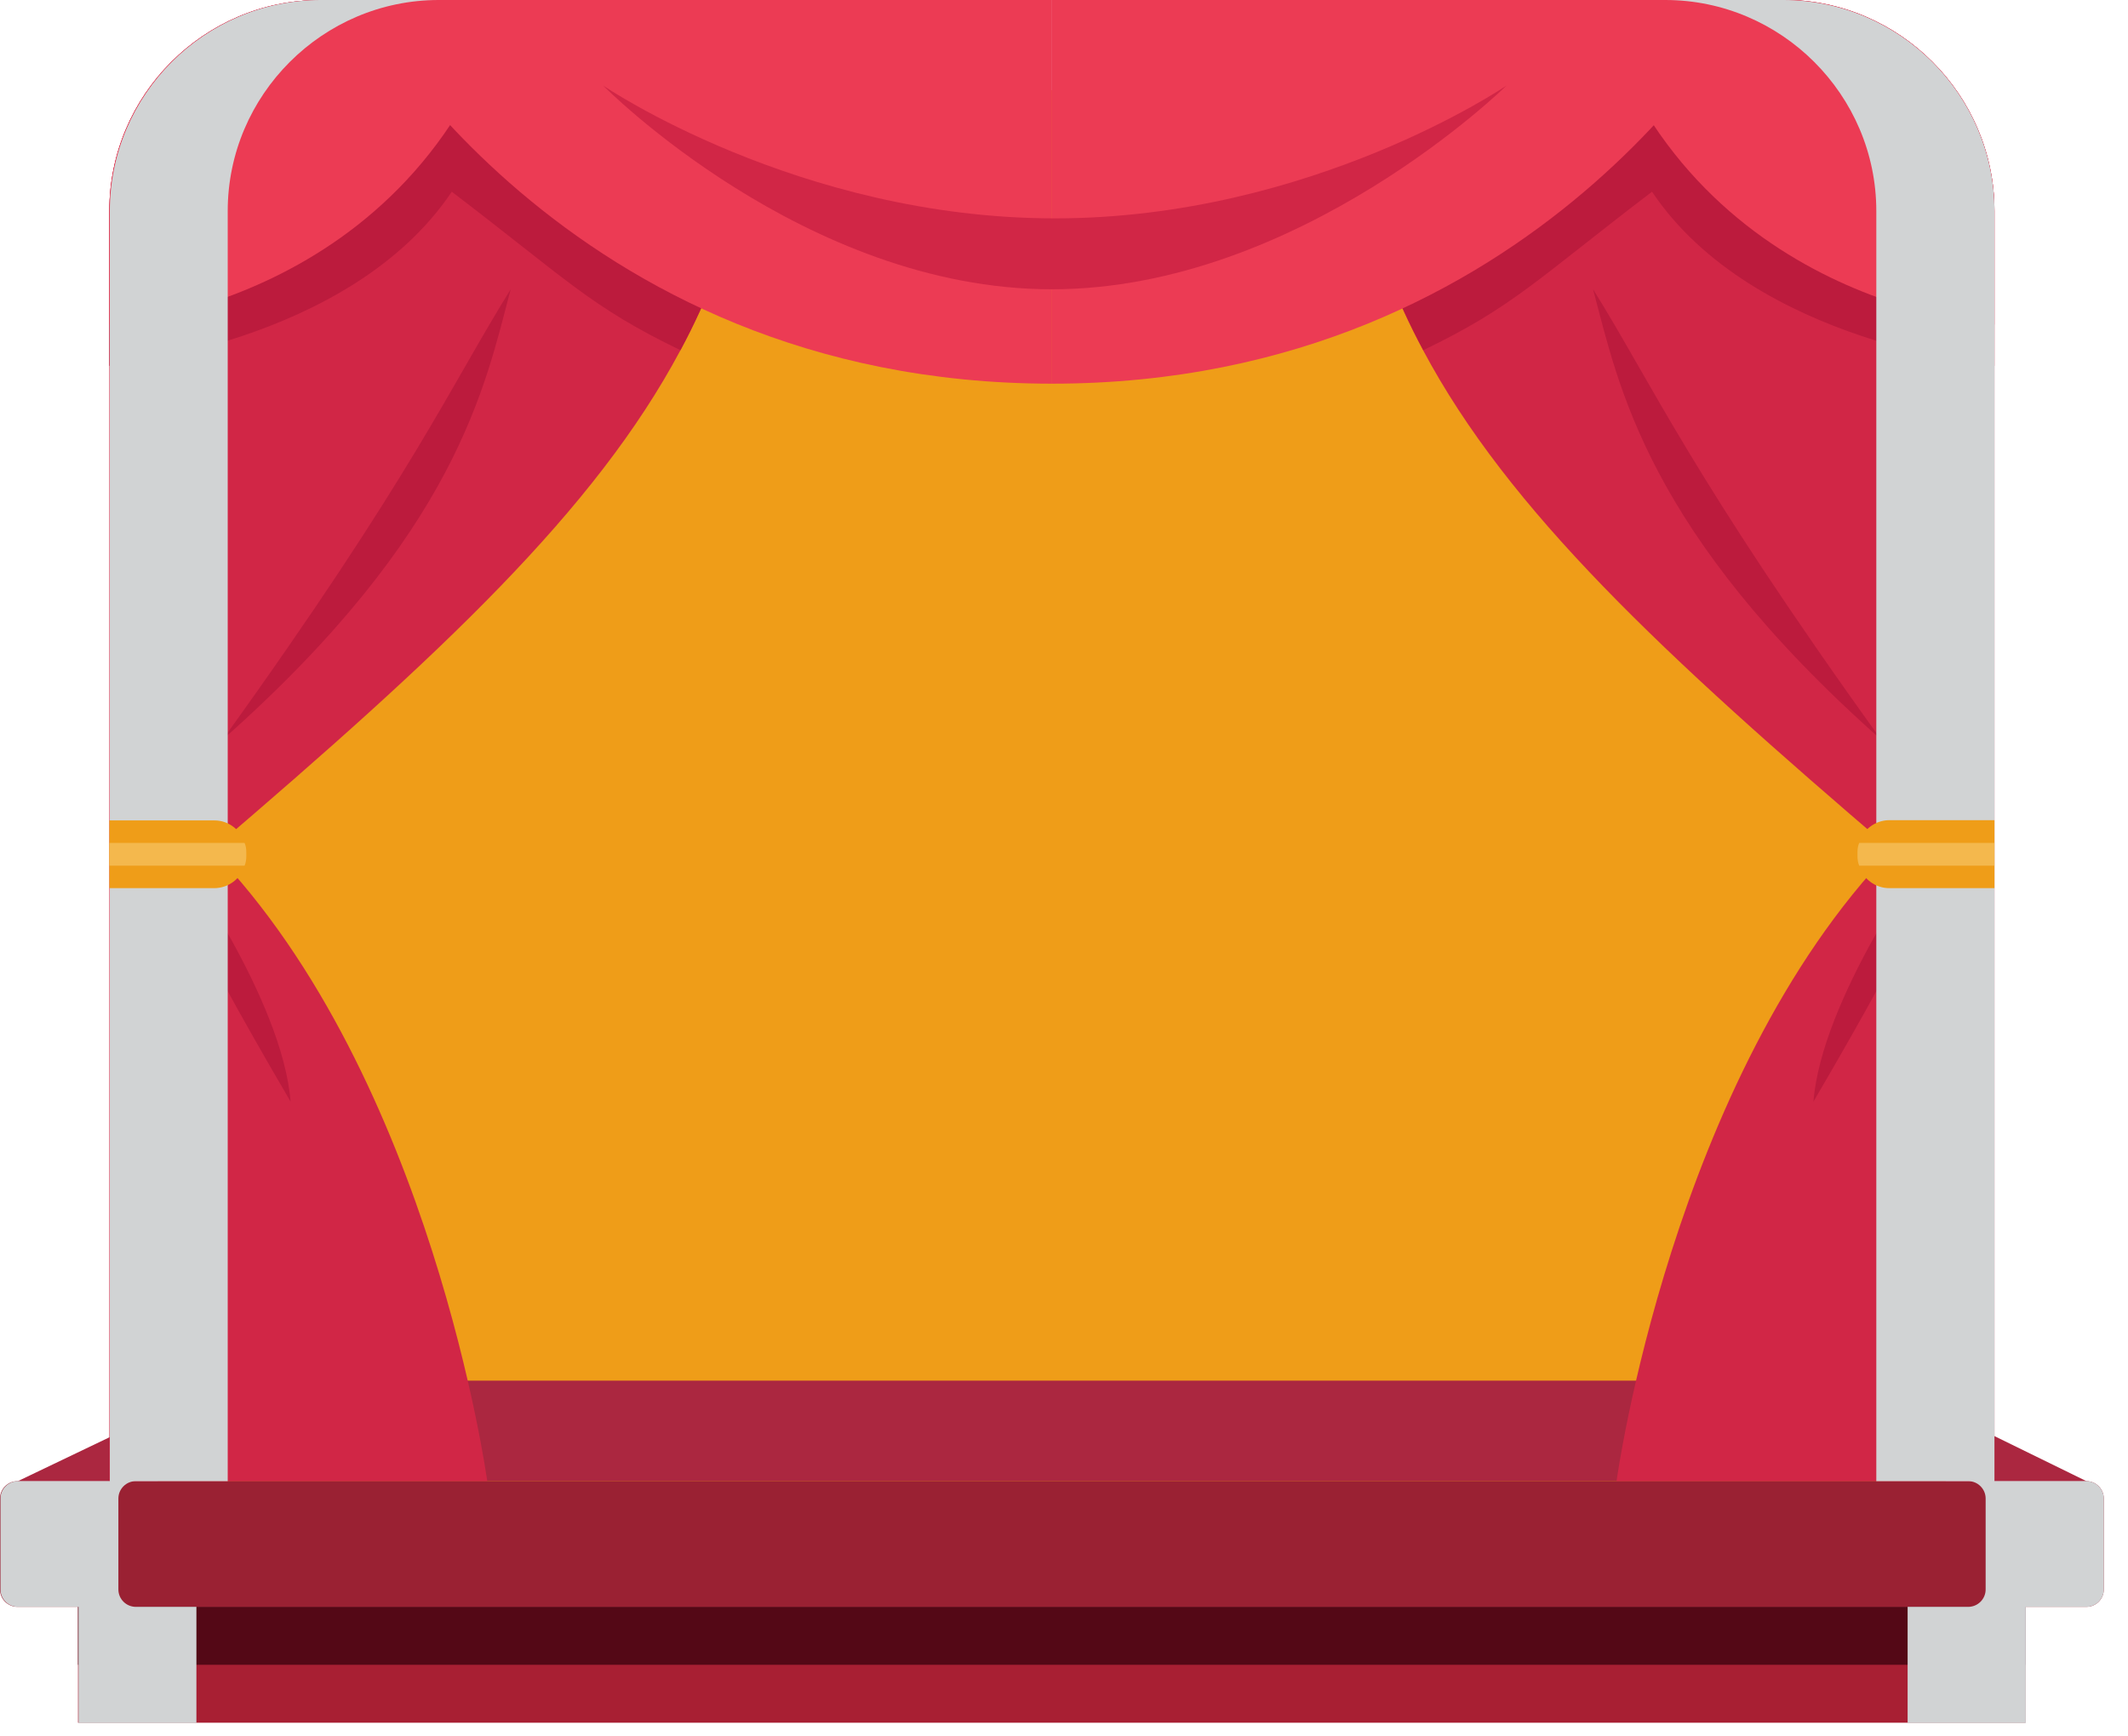 <svg width="87" height="71" viewBox="0 0 87 71" fill="none" xmlns="http://www.w3.org/2000/svg">
<g clip-path="url(#clip0_61_869)">
<path d="M79.55 3.69H6.45V62.59H79.55V3.69Z" fill="#EF9D18"/>
<path d="M0.73 60.57L9.31 56.46H76.91L85.3 60.57H0.73Z" fill="#AB2740"/>
<path d="M85.3 60.57H0.71C0.318 60.57 0 60.888 0 61.28V65C0 65.392 0.318 65.71 0.71 65.71H85.3C85.692 65.71 86.01 65.392 86.01 65V61.28C86.01 60.888 85.692 60.57 85.3 60.57Z" fill="#9A2133"/>
<path d="M8.66 34.75C17.67 44.09 19.92 60.57 19.92 60.57H4.47V8.63C4.47 3.88 8.35 0 13.09 0H31.18C31.18 5.56 30.09 10.08 27.82 14.32C24.33 20.87 18.04 26.74 8.66 34.76V34.75Z" fill="#D12646"/>
<path d="M31.18 0C31.18 5.56 30.09 10.08 27.82 14.32C24.14 12.55 23.14 11.4 18.47 7.84C14.29 14.08 4.47 14.96 4.47 14.96V8.62C4.47 3.88 8.35 0 13.09 0H31.18Z" fill="#BC1B3D"/>
<path d="M20.8 0C16.94 12.55 4.47 13.27 4.47 13.27V8.62C4.47 3.88 8.35 0 13.09 0H20.8Z" fill="#EC3B54"/>
<path d="M14.53 0C14.53 0 22.98 15.69 43.01 15.69V0H14.53Z" fill="#EC3B54"/>
<path d="M7.27 34.93C7.27 34.93 11.55 40.86 11.88 45.05C7.27 37.17 7.27 36.32 7.27 36.32V42.64L5.6 36.32V34.93H7.27Z" fill="#BC1B3D"/>
<path d="M20.88 11.83C19.83 15.77 18.71 21.73 9.1 30.25C16.86 19.47 18.47 15.69 20.88 11.83Z" fill="#BC1B3D"/>
<path d="M77.35 34.75C68.34 44.09 66.09 60.57 66.09 60.57H81.54V8.63C81.54 3.89 77.66 0 72.91 0H54.82C54.82 5.56 55.91 10.08 58.18 14.32C61.67 20.87 67.96 26.74 77.34 34.76L77.35 34.75Z" fill="#D12646"/>
<path d="M54.83 -9.76585e-06C54.83 5.56 55.92 10.08 58.19 14.32C61.87 12.55 62.87 11.4 67.54 7.84C71.72 14.08 81.54 14.96 81.54 14.96V8.62C81.54 3.88 77.66 -0.01 72.91 -0.01H54.82L54.83 -9.76585e-06Z" fill="#BC1B3D"/>
<path d="M65.21 -9.76585e-06C69.07 12.55 81.54 13.27 81.54 13.27V8.62C81.54 3.88 77.66 -0.01 72.91 -0.01H65.2L65.21 -9.76585e-06Z" fill="#EC3B54"/>
<path d="M71.49 0C71.49 0 63.04 15.69 43.01 15.69V0H71.49Z" fill="#EC3B54"/>
<path d="M78.75 34.93C78.75 34.93 74.47 40.86 74.14 45.05C78.75 37.17 78.75 36.32 78.75 36.32V42.64L80.42 36.32V34.93H78.75Z" fill="#BC1B3D"/>
<path d="M65.13 11.83C66.18 15.77 67.3 21.73 76.91 30.25C69.15 19.47 67.54 15.69 65.13 11.83Z" fill="#BC1B3D"/>
<path d="M82.81 65.71H3.19V70.46H82.81V65.71Z" fill="#A81F33"/>
<path d="M82.81 65.71H3.19V68.08H82.81V65.71Z" fill="#540816"/>
<path d="M24.66 3.5C24.66 3.5 32.87 11.83 43 11.83C53.13 11.83 61.59 3.5 61.59 3.5C61.59 3.5 53.63 8.93 43.13 8.93C32.63 8.93 24.66 3.5 24.66 3.5Z" fill="#D12646"/>
<g style="mix-blend-mode:multiply">
<path d="M85.3 60.57H81.54V8.63C81.54 3.89 77.66 0 72.91 0H68.08C72.82 0 76.71 3.88 76.71 8.63V60.57H80.47C80.86 60.57 81.18 60.89 81.18 61.28V65C81.18 65.39 80.86 65.71 80.47 65.71H77.99V70.46H82.82V65.71H85.3C85.69 65.71 86.01 65.39 86.01 65V61.28C86.01 60.89 85.69 60.57 85.3 60.57Z" fill="#D1D3D4"/>
</g>
<g style="mix-blend-mode:multiply">
<path d="M0.73 60.57H4.49V8.63C4.49 3.88 8.37 0 13.11 0H17.939C13.2 0 9.31 3.88 9.31 8.63V60.57H5.55C5.16 60.57 4.84 60.89 4.84 61.28V65C4.84 65.39 5.16 65.71 5.55 65.71H8.03V70.46H3.21V65.71H0.73C0.34 65.71 0.02 65.39 0.02 65V61.28C0.02 60.89 0.34 60.57 0.73 60.57Z" fill="#D1D3D4"/>
</g>
<path d="M10.07 34.85V35.01C10.07 35.15 10.05 35.28 10 35.4C9.85 35.93 9.34 36.32 8.76 36.32H4.47V33.55H8.77C9.35 33.55 9.85 33.95 10.01 34.48C10.06 34.6 10.08 34.72 10.08 34.86L10.07 34.85Z" fill="#EF9D18"/>
<path d="M10.07 34.85V35.01C10.07 35.15 10.05 35.28 10 35.4H4.47V34.47H10C10.05 34.59 10.07 34.71 10.07 34.85Z" fill="#F4B84D"/>
<path d="M81.54 33.55V36.32H77.24C76.66 36.32 76.16 35.93 76 35.4C75.95 35.28 75.93 35.15 75.93 35.01V34.85C75.93 34.71 75.95 34.59 76 34.47C76.15 33.94 76.66 33.54 77.24 33.54H81.54V33.55Z" fill="#EF9D18"/>
<path d="M81.54 34.47V35.4H76.01C75.96 35.28 75.94 35.15 75.94 35.01V34.85C75.94 34.71 75.96 34.59 76.01 34.47H81.54Z" fill="#F4B84D"/>
</g>
<defs>
<clipPath id="clip0_61_869">
<rect width="86.01" height="70.45" fill="white"/>
</clipPath>
</defs>
</svg>
